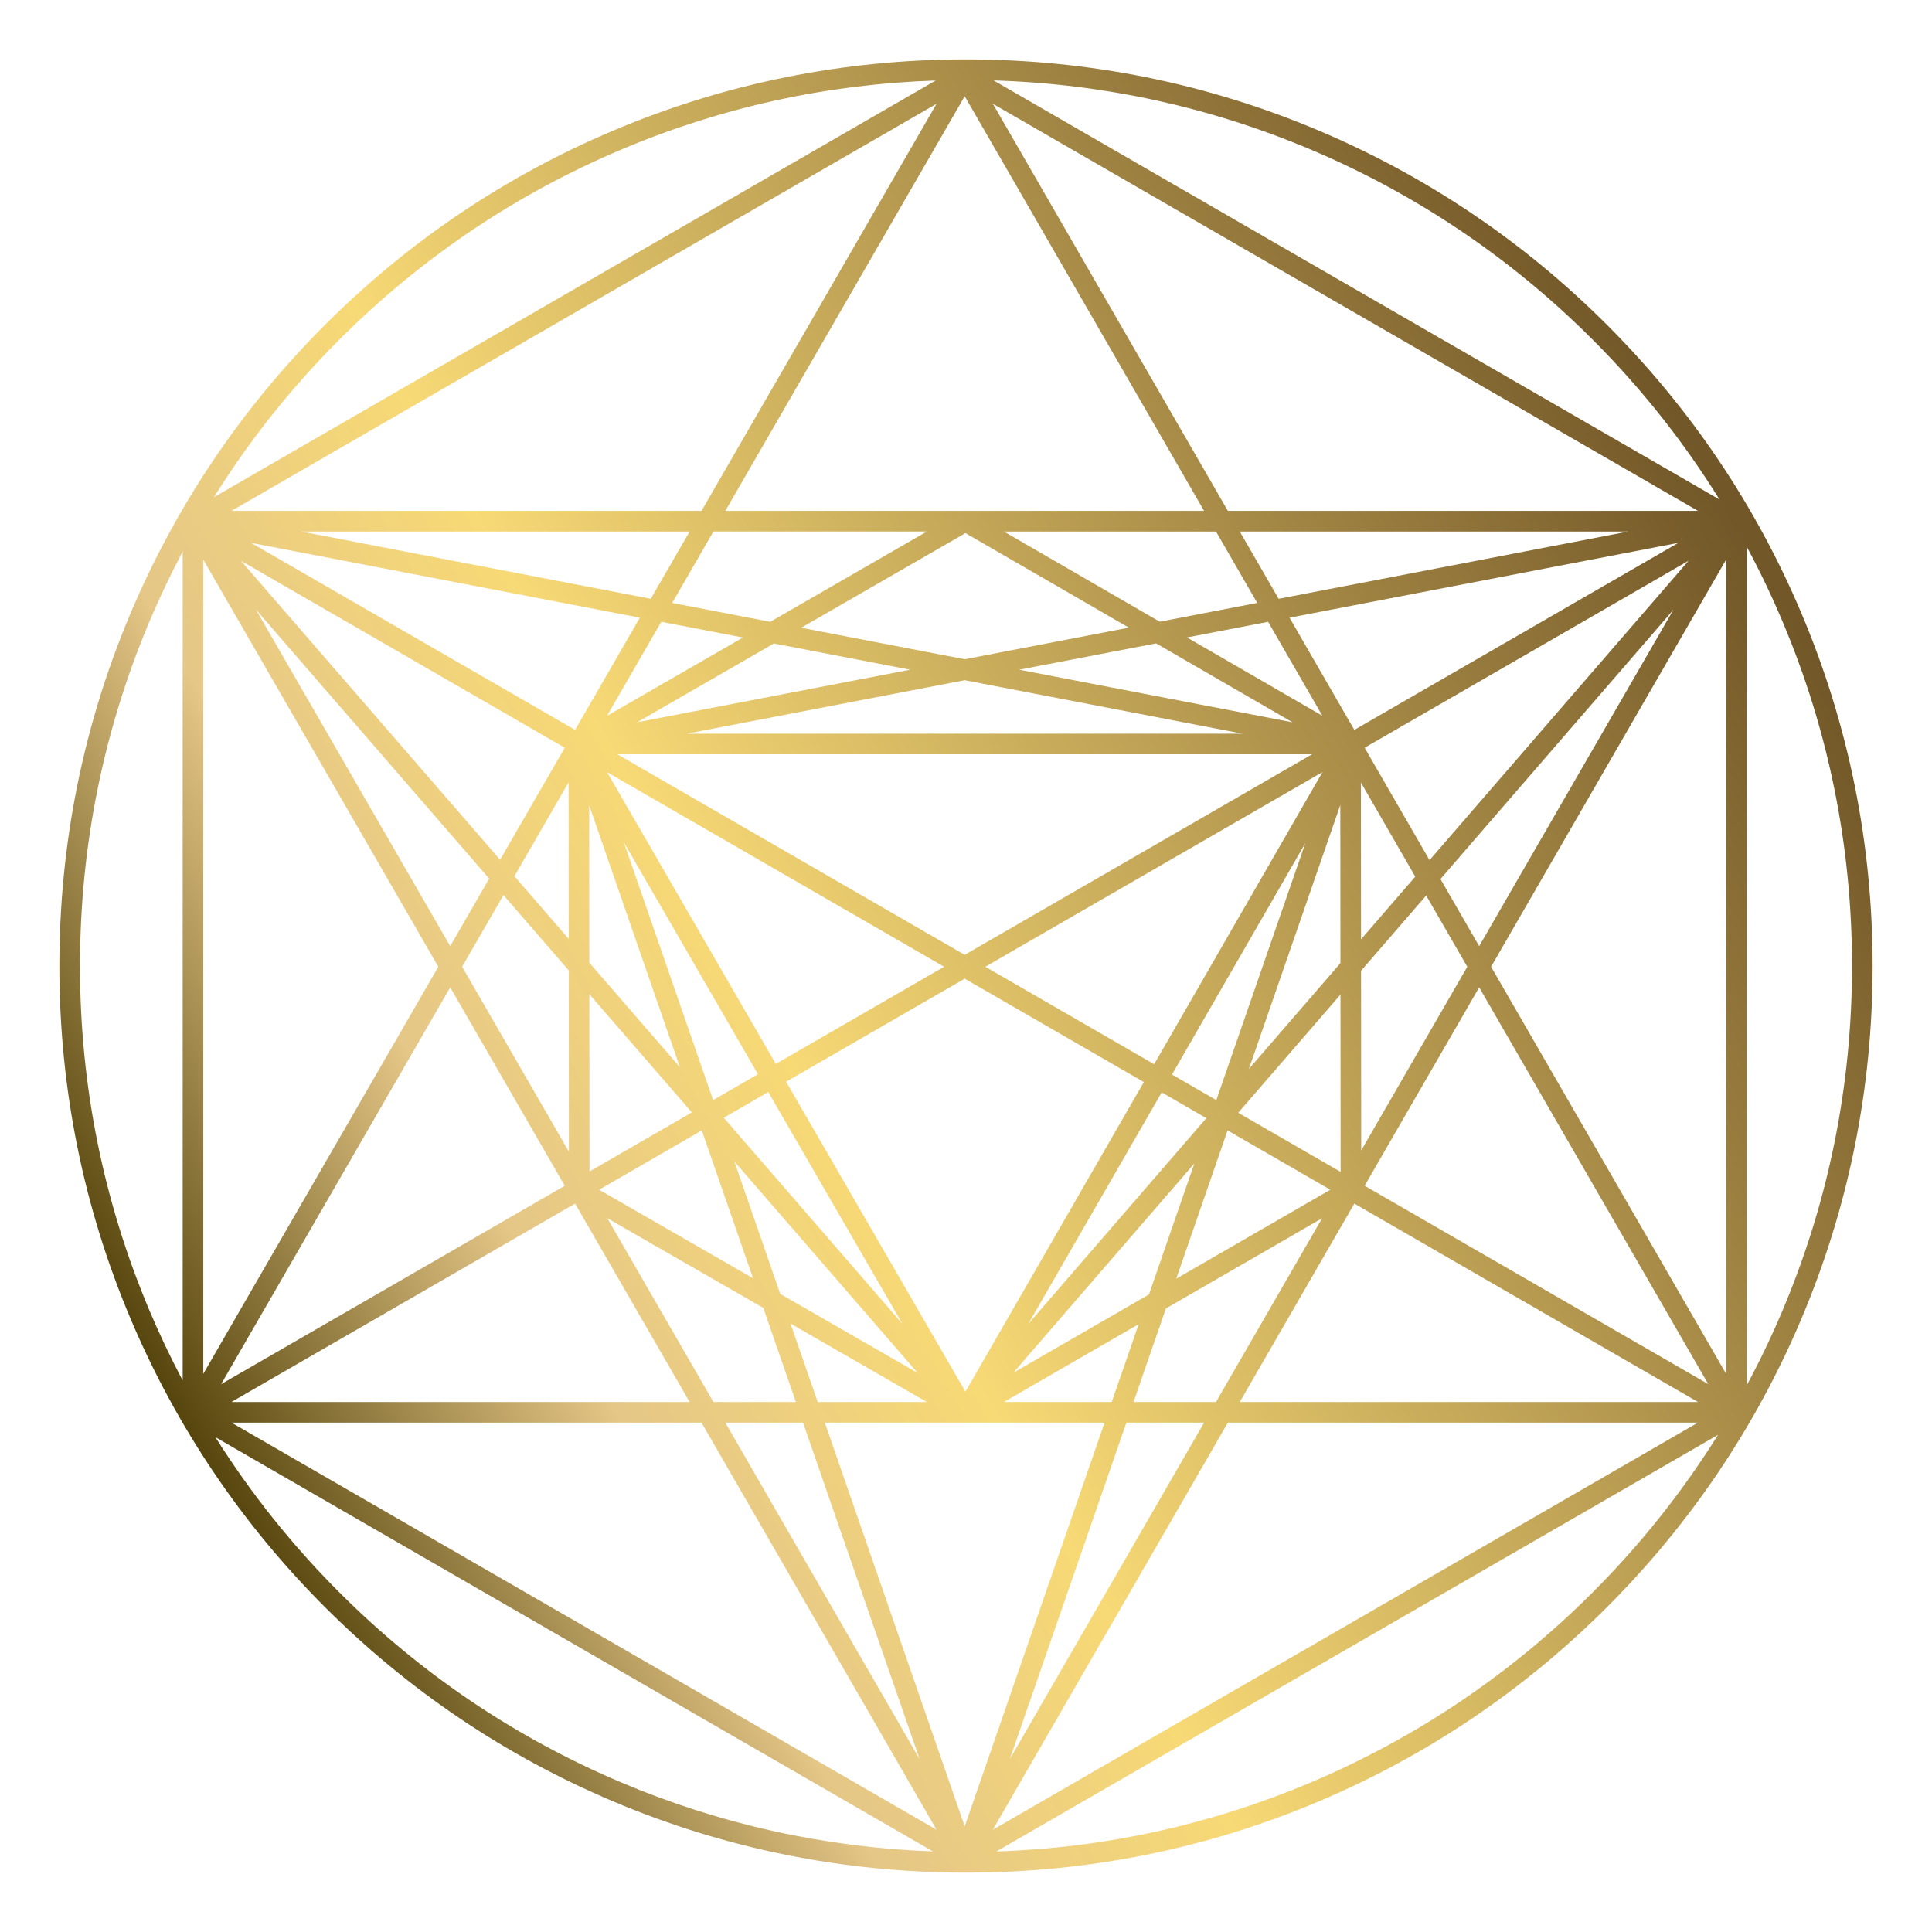 <?xml version="1.0" encoding="UTF-8"?><svg id="Layer_2" xmlns="http://www.w3.org/2000/svg" xmlns:xlink="http://www.w3.org/1999/xlink" viewBox="0 0 1500 1500"><defs><style>.cls-1{fill:url(#New_Gradient_Swatch_2);stroke-width:0px;}</style><linearGradient id="New_Gradient_Swatch_2" x1="140.26" y1="1102.03" x2="1359.74" y2="397.97" gradientUnits="userSpaceOnUse"><stop offset="0" stop-color="#56450d"/><stop offset=".21" stop-color="#e5c787"/><stop offset=".39" stop-color="#f7d976"/><stop offset=".99" stop-color="#725728"/></linearGradient></defs><path class="cls-1" d="M252.27,1247.73c64.64,64.64,139.92,115.39,223.74,150.85,86.79,36.71,178.97,55.32,273.99,55.32s187.21-18.61,273.99-55.32c83.82-35.45,159.1-86.21,223.74-150.85,64.64-64.64,115.39-139.92,150.85-223.74,36.71-86.79,55.32-178.97,55.32-273.99s-18.61-187.21-55.32-273.99c-35.45-83.82-86.21-159.1-150.85-223.74-64.64-64.64-139.92-115.39-223.74-150.85-86.79-36.71-178.97-55.32-273.99-55.32s-187.21,18.61-273.99,55.32c-83.82,35.45-159.1,86.21-223.74,150.85-64.64,64.64-115.39,139.92-150.85,223.74-36.71,86.79-55.32,178.97-55.32,273.99s18.61,187.21,55.32,273.99c35.45,83.82,86.21,159.1,150.85,223.74ZM748.99,741.34l-269.73-155.73h539.45l-269.73,155.73ZM1026.76,599.45l-130.69,226.81-131.08-75.68,261.77-151.13ZM732.99,750.58l-130.65,75.43-131.03-226.51,261.68,151.08ZM748.99,759.82l139.09,80.3-138.52,240.39-139.21-240.65,138.64-80.04ZM700.56,1027.75l-138.63-159.93,34.57-19.96,104.06,179.89ZM901.94,848.12l34.65,20.01-138.27,159.82,103.62-179.83ZM909.93,834.26l103.51-179.62-69.1,199.49-34.4-19.86ZM533.31,569.62l215.68-41.51,215.68,41.51h-431.36ZM588.49,834.01l-34.82,20.11-69.35-200.19,104.17,180.08ZM570.16,901.76l142.34,164.21-106.72-61.38-35.62-102.83ZM584.64,992.42l-119.49-68.72,79.74-46.04,39.75,114.76ZM719.62,1088.51h-84.76l-21.09-60.87,105.85,60.87ZM857.59,1104.51l-108.59,313.49-108.6-313.49h217.19ZM779.43,1088.51l104.63-60.41-20.93,60.41h-83.7ZM786.68,1065.85l140.59-162.5-35.22,101.66-105.38,60.84ZM953.1,877.66l79.76,46.05-119.64,69.08,39.88-115.13ZM961.36,863.95l79.38-91.75.12,137.65-79.5-45.9ZM969.64,829.92l70.97-204.89.1,122.73-71.08,82.15ZM1056.6,607.52l42.21,73.11-42.11,48.67-.1-121.78ZM1059.5,580.54l251.55-145.23-201.16,232.51-50.39-87.27ZM1051.5,566.69l-50.3-87.12,301.79-58.08-251.49,145.2ZM1026.69,555.72l-105.14-60.82,63.02-12.13,42.12,72.95ZM1003.53,560.8l-212.2-40.84,106.26-20.45,105.95,61.29ZM748.99,511.82l-126.96-24.43,127.54-73.49,126.88,73.4-127.45,24.53ZM706.66,519.96l-211.96,40.79,106.14-61.16,105.83,20.37ZM471.24,555.8l42.17-73.03,63.4,12.2-105.57,60.83ZM446.48,566.69l-251.49-145.2,301.79,58.08-50.3,87.12ZM438.48,580.55l-50.21,86.96-201.22-232.12,251.43,145.16ZM441.44,607.43l.1,121.52-42.17-48.65,42.07-72.87ZM457.45,625.27l70.41,203.27-70.31-81.11-.1-122.16ZM537.14,863.66l-79.45,45.87-.12-137.65,79.56,91.78ZM471.51,945.82l121.11,69.65,25.3,73.04h-64.03l-82.38-142.69ZM535.42,1088.51H179.69l266.8-154.04,88.93,154.04ZM623.47,1104.51l90.5,261.26-150.84-261.26h60.34ZM874.52,1104.51h60.34l-150.84,261.26,90.5-261.26ZM880.06,1088.51l25.16-72.63,121.21-69.98-82.33,142.6h-64.03ZM1051.5,934.47l266.8,154.04h-355.73l88.93-154.04ZM1059.5,920.62l88.93-154.04,177.87,308.07-266.8-154.04ZM1056.84,893.23l-.12-139.5,50.56-58.43,31.92,55.29-82.36,142.65ZM1118.36,682.49l180.81-208.99-150.74,261.08-30.08-52.1ZM992.74,464.91l-30.17-52.25h301.69l-271.52,52.25ZM976.11,468.11l-75.69,14.57-121.04-70.02h164.72l32.02,55.45ZM563.13,396.65l185.86-321.93,185.86,321.93h-371.73ZM719.67,412.65l-121.66,70.11-76.13-14.65,32.02-55.45h165.78ZM505.25,464.91l-271.52-52.25h301.69l-30.17,52.25ZM379.81,682.17l-30.26,52.41-150.95-261.45,181.21,209.04ZM390.9,694.96l50.66,58.44.12,140.75-82.89-143.57,32.11-55.62ZM438.48,920.62l-266.8,154.04,177.86-308.07,88.93,154.03ZM544.65,1104.51l182.48,316.07-547.45-316.07h364.97ZM953.33,1104.51h364.97l-547.45,316.07,182.48-316.07ZM1157.67,750.58l182.48-316.07v632.14l-182.48-316.07ZM953.33,396.65l-182.48-316.07,547.45,316.07h-364.97ZM544.65,396.65H179.69L727.14,80.58l-182.48,316.07ZM340.31,750.58l-182.48,316.07V434.51l182.48,316.07ZM263.58,1236.42c-36.81-36.81-69-77.15-96.32-120.6l557.06,321.62c-83.8-3.05-165.12-21.03-242.08-53.59-81.91-34.65-155.48-84.25-218.66-147.43ZM1236.42,1236.42c-63.18,63.18-136.75,112.78-218.66,147.43-77.61,32.83-159.66,50.83-244.21,53.65l560.33-323.51c-27.56,44.16-60.15,85.11-97.47,122.43ZM1437.9,750c0,92.87-18.19,182.96-54.06,267.76-8.36,19.77-17.6,39.04-27.68,57.81V424.43c10.08,18.77,19.32,38.04,27.68,57.81,35.87,84.8,54.06,174.89,54.06,267.76ZM1236.42,263.58c37.83,37.83,70.79,79.4,98.59,124.24L771.43,62.44c85.3,2.59,168.07,20.61,246.33,53.72,81.91,34.65,155.48,84.25,218.66,147.43ZM263.58,263.58c63.18-63.18,136.75-112.78,218.66-147.43,77.61-32.83,159.66-50.83,244.21-53.65L166.11,386.01c27.56-44.15,60.14-85.11,97.47-122.43ZM116.16,482.24c7.8-18.45,16.37-36.46,25.67-54.04v643.6c-9.3-17.58-17.87-35.59-25.67-54.04-35.87-84.8-54.06-174.89-54.06-267.76s18.19-182.96,54.06-267.76Z"/></svg>